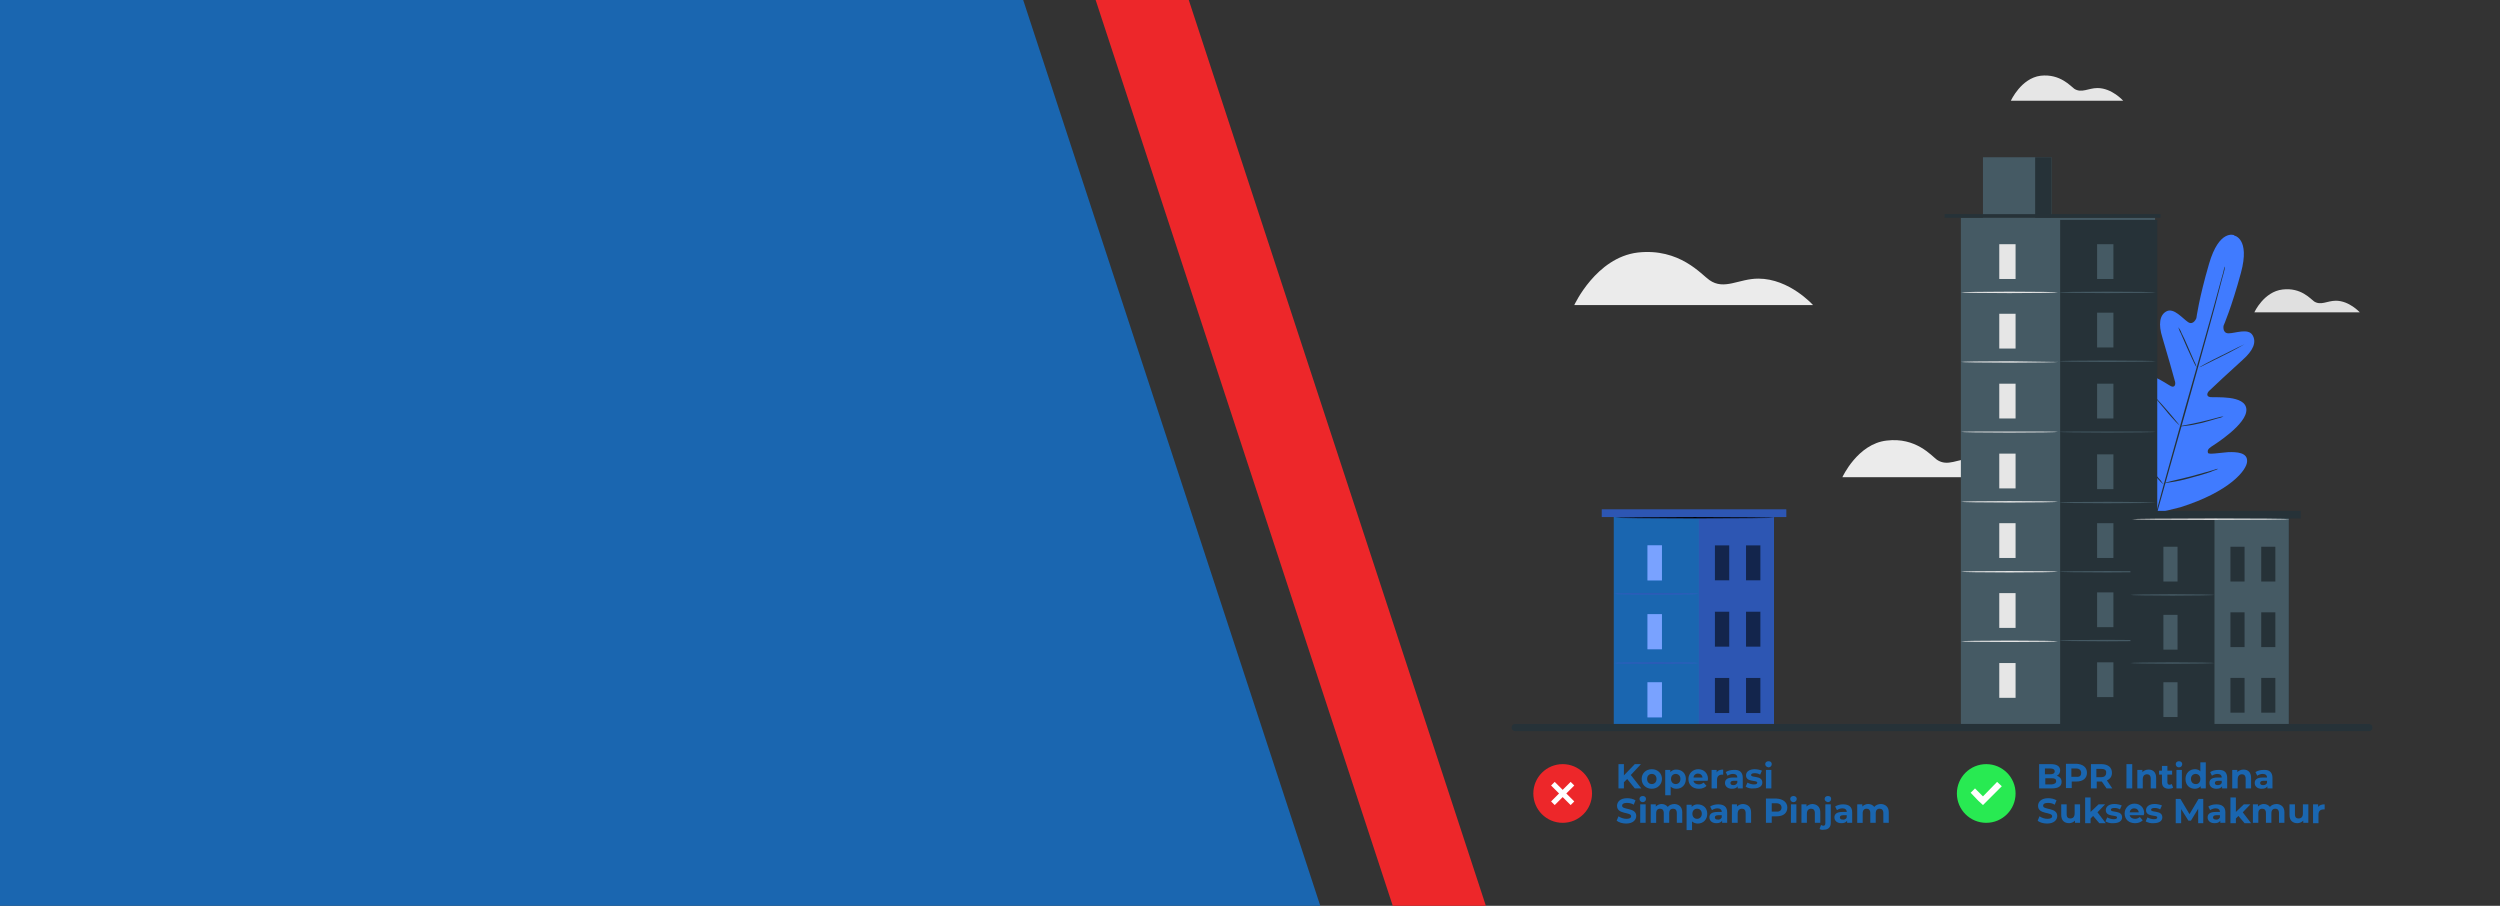 <?xml version="1.0" encoding="utf-8"?>
<!-- Generator: Adobe Illustrator 23.0.5, SVG Export Plug-In . SVG Version: 6.00 Build 0)  -->
<svg version="1.1" id="Layer_1" xmlns="http://www.w3.org/2000/svg" xmlns:xlink="http://www.w3.org/1999/xlink" x="0px" y="0px"
	 viewBox="0 0 690 250" style="enable-background:new 0 0 690 250;" xml:space="preserve">
<rect x="0" y="0" width="690" height="250" fill="#333333" stroke="none"/>
<style type="text/css">
	.st0{fill:#EBEBEB;}
	.st1{fill:#F0F0F0;}
	.st2{fill:#F5F5F5;}
	.st3{fill:#FAFAFA;}
	.st4{fill:#FFC113;}
	.st5{opacity:0.7;}
	.st6{fill:#FFFFFF;}
	.st7{opacity:0.25;}
	.st8{opacity:0.1;}
	.st9{opacity:0.2;}
	.st10{opacity:0.3;}
	.st11{fill:#377F41;}
	.st12{fill:#443021;}
	.st13{fill:#263238;}
	.st14{opacity:0.2;enable-background:new    ;}
	.st15{opacity:0.1;enable-background:new    ;}
	.st16{fill:#E2877B;}
	.st17{fill:#2E353A;}
	.st18{opacity:0.4;enable-background:new    ;}
	.st19{opacity:0.1;fill:#FFFFFF;enable-background:new    ;}
	.st20{opacity:0.8;fill:#FFFFFF;enable-background:new    ;}
	.st21{fill:#DC5753;}
	.st22{fill:#E4897B;}
	.st23{opacity:0.8;}
	.st24{fill:#E6E6E6;}
	.st25{fill:#ED272A;}
	.st26{fill:#1A66B1;}
	.st27{clip-path:url(#SVGID_2_);}
	.st28{clip-path:url(#SVGID_4_);}
	.st29{clip-path:url(#SVGID_6_);}
	.st30{clip-path:url(#SVGID_8_);}
	.st31{fill:#DBDBDB;}
	.st32{fill:#C7C7C7;}
	.st33{fill:#FFEC66;}
	.st34{fill:#F7A9A0;}
	.st35{fill:#37474F;}
	.st36{fill:#455A64;}
	.st37{fill:#FF9ABB;}
	.st38{fill:#E0E0E0;}
	.st39{opacity:0.15;}
	.st40{opacity:0.2;fill:#FFFFFF;enable-background:new    ;}
	.st41{opacity:0.4;fill:#FFFFFF;enable-background:new    ;}
	.st42{fill:none;}
	.st43{opacity:0.3;fill:#FFFFFF;enable-background:new    ;}
	.st44{opacity:0.5;}
	.st45{opacity:0.5;fill:#FFFFFF;enable-background:new    ;}
	.st46{fill-opacity:0;}
	.st47{fill:#FFA8A7;}
	.st48{opacity:0.3;enable-background:new    ;}
	.st49{opacity:0.35;}
	.st50{fill:#F28F8F;}
	.st51{fill:#407BFF;}
	.st52{fill:#1A66B0;}
	.st53{opacity:0.8;enable-background:new    ;}
	.st54{fill:#28EA52;}
	.st55{fill:none;stroke:#263238;stroke-width:2;stroke-linecap:round;stroke-miterlimit:10;}
	.st56{fill:#FFE340;}
	.st57{fill:#E0C027;}
	.st58{opacity:0.5;enable-background:new    ;}
	.st59{opacity:0.6;fill:#FFFFFF;enable-background:new    ;}
	.st60{opacity:0.7;enable-background:new    ;}
	.st61{opacity:0.7;fill:#FFFFFF;enable-background:new    ;}
	.st62{opacity:0.4;fill:#E6E6E6;enable-background:new    ;}
	.st63{fill:#7BC3FF;}
	.st64{fill:#5FB3ED;}
	.st65{fill:#0B5089;}
</style>
<g>
	<g id="freepik--background-complete--inject-8">
		<path class="st0" d="M508.5,131.7h46.1c0,0-4.5-5.1-10.5-5.1c-3.8,0-6.5,2.3-9.5,0.3c-1.5-1.1-5.8-6.3-13.9-5.3
			C512.7,122.5,508.5,131.7,508.5,131.7z"/>
		<path class="st0" d="M434.5,84.2h65.9c0,0-6.5-7.3-15.1-7.3c-5.4,0-9.4,3.3-13.5,0.4c-2.2-1.5-8.2-8.9-19.8-7.6
			C440.5,71.1,434.5,84.2,434.5,84.2z"/>
		<path class="st38" d="M622.2,86.2h29.1c0,0-2.9-3.2-6.6-3.2c-2.4,0-4.1,1.4-6,0.2c-1-0.7-3.6-3.9-8.7-3.3
			C624.8,80.5,622.2,86.2,622.2,86.2z"/>
		<path class="st24" d="M555,27.8h31c0,0-3.1-3.5-7.1-3.5c-2.5,0-4.4,1.5-6.4,0.2c-1-0.7-3.9-4.2-9.3-3.6
			C557.8,21.6,555,27.8,555,27.8z"/>
	</g>
	<g id="freepik--Plant--inject-8">
		<path class="st51" d="M616.6,64.9c0,0-4.1-1.7-6.9,7.9c-2.8,9.6-3.5,15-3.5,15s-0.8,2.1-2.3,1.1s-3.9-4-5.9-3
			c-2,1-2.3,3.7-1.2,7.2c1.1,3.6,3.3,11.4,3.5,12.2c0.2,0.7,0,1.8-1.1,1.3s-8-5.7-10.3-2.3c-2.3,3.4,2.5,12.8,3,13.9
			c0.5,1,0.4,1.5-0.1,1.9s-2.6-1.6-4.7-3c-2-1.4-4.6-2.7-5.8-0.6c-1.2,2.1-0.2,9.6,9.3,20.4l4.7,4.7l6.5-1.6
			c13.6-4.3,18.4-10.3,18.4-12.7c0.1-2.4-2.8-2.6-5.3-2.5c-2.5,0.2-5.3,0.7-5.5,0.2c-0.2-0.6,0-1.1,0.9-1.7s9.9-6.2,9.7-10.3
			c-0.2-4.1-8.8-3.2-10-3.4c-1.2-0.2-0.8-1.2-0.3-1.7c0.5-0.5,6.5-6.1,9.3-8.6s3.9-4.8,2.7-6.8c-1.2-2-4.8-0.5-6.6-0.5
			c-1.8,0-1.4-2.1-1.4-2.1s2.2-5,4.8-14.6s-1.9-10.3-1.9-10.3"/>
		<path class="st13" d="M614.1,73.5c0,0.1,0,0.1,0,0.2l-0.1,0.6c-0.1,0.5-0.3,1.3-0.6,2.3c-0.5,2-1.3,4.9-2.2,8.4
			c-1.9,7.1-4.7,16.9-7.7,27.7c-3.1,10.8-5.8,20.5-7.8,27.6l-2.3,8.4c-0.3,1-0.5,1.7-0.6,2.3c-0.1,0.2-0.1,0.4-0.2,0.6
			c0,0.1,0,0.1-0.1,0.2c0-0.1,0-0.1,0-0.2l0.1-0.6c0.1-0.5,0.3-1.3,0.6-2.3c0.5-2,1.3-4.9,2.2-8.4c1.9-7.1,4.7-16.9,7.7-27.7
			c3.1-10.8,5.8-20.5,7.8-27.6l2.3-8.4c0.3-1,0.5-1.7,0.6-2.3c0.1-0.2,0.1-0.4,0.2-0.6C614.1,73.6,614.1,73.6,614.1,73.5z"/>
		<path class="st13" d="M601.2,90.3c0.4,0.5,0.7,1,0.9,1.6c0.5,1,1.2,2.4,1.8,3.9l1.7,3.9c0.3,0.5,0.5,1.1,0.7,1.7
			c-0.4-0.5-0.6-1-0.9-1.6c-0.5-1-1.1-2.4-1.8-3.9l-1.7-3.9C601.6,91.5,601.4,90.9,601.2,90.3z"/>
		<path class="st13" d="M607,101.4c0-0.1,2.7-1.6,6.2-3.3c3.5-1.8,6.3-3.1,6.3-3.1s-2.7,1.6-6.2,3.3S607,101.5,607,101.4z"/>
		<path class="st13" d="M601.5,117.7c0.6-0.2,1.2-0.3,1.8-0.4c1.1-0.2,2.6-0.5,4.3-0.9c1.7-0.4,3.2-0.8,4.3-1.1
			c0.6-0.2,1.2-0.3,1.8-0.4c-0.5,0.3-1.1,0.5-1.7,0.6c-1.1,0.3-2.6,0.8-4.2,1.2c-1.7,0.4-3.2,0.7-4.3,0.8
			C602.7,117.6,602.1,117.7,601.5,117.7z"/>
		<path class="st13" d="M594.1,108.9c0.4,0.4,0.8,0.8,1.2,1.2c0.7,0.8,1.7,1.8,2.7,3c1,1.2,2,2.3,2.6,3.1c0.4,0.4,0.7,0.9,1,1.3
			c-0.4-0.4-0.8-0.8-1.2-1.2c-0.7-0.8-1.7-1.8-2.7-3.1c-1-1.2-2-2.3-2.6-3.1C594.7,109.8,594.4,109.4,594.1,108.9z"/>
		<path class="st13" d="M587.4,122.7c0.5,0.5,1,1,1.5,1.5c0.9,1,2.1,2.4,3.5,3.9c1.3,1.5,2.6,2.9,3.4,3.9c0.5,0.5,0.9,1.1,1.3,1.7
			c-0.5-0.5-1.1-1-1.5-1.5c-0.9-1-2.1-2.4-3.5-3.9c-1.3-1.5-2.6-2.9-3.4-3.9C588.3,123.9,587.8,123.3,587.4,122.7z"/>
		<path class="st13" d="M597,133.4c0.7-0.2,1.5-0.4,2.2-0.6c1.4-0.3,3.3-0.8,5.4-1.3c2.1-0.6,4-1.1,5.4-1.5l1.6-0.5
			c0.2-0.1,0.4-0.1,0.6-0.1c-0.2,0.1-0.4,0.2-0.6,0.3c-0.4,0.1-0.9,0.3-1.6,0.6c-1.4,0.5-3.2,1-5.4,1.6c-2.1,0.6-4,1-5.5,1.2
			c-0.7,0.1-1.3,0.2-1.7,0.3C597.4,133.4,597.2,133.4,597,133.4z"/>
	</g>
	<g id="freepik--Building--inject-8">
		<path class="st13" d="M457.6,200.5c1-0.2,2.1-0.2,3.1,0C459.6,200.7,458.6,200.7,457.6,200.5z"/>
		<path class="st13" d="M451.4,200.5c0.5-0.2,1-0.2,1.5-0.2c0.5-0.1,1,0,1.5,0.2C453.5,200.7,452.4,200.7,451.4,200.5z"/>
		<path class="st13" d="M445.3,200.5c0.5-0.2,1-0.2,1.5-0.2c0.5-0.1,1,0,1.5,0.2c-0.5,0.2-1,0.2-1.5,0.2
			C446.3,200.7,445.8,200.7,445.3,200.5z"/>
		<path class="st13" d="M460.6,144.4c-0.2-1-0.2-2.1,0-3.1C460.9,142.4,460.9,143.4,460.6,144.4z"/>
		<path class="st13" d="M460.6,150.6c-0.2-1-0.2-2.1,0-3.1C460.9,148.5,460.9,149.6,460.6,150.6z"/>
		<path class="st13" d="M460.6,156.7c-0.2-1-0.2-2.1,0-3.1C460.9,154.7,460.9,155.7,460.6,156.7z"/>
		<path class="st13" d="M460.6,162.9c-0.2-1-0.2-2.1,0-3.1C460.9,160.8,460.9,161.8,460.6,162.9z"/>
		<path class="st13" d="M460.6,169c-0.2-1-0.2-2.1,0-3.1C460.9,166.9,460.9,168,460.6,169z"/>
		<path class="st13" d="M460.6,175.2c-0.2-1-0.2-2.1,0-3.1C460.9,173.1,460.9,174.1,460.6,175.2z"/>
		<path class="st13" d="M460.6,181.3c-0.2-1-0.2-2.1,0-3.1C460.9,179.2,460.9,180.3,460.6,181.3z"/>
		<path class="st13" d="M460.6,187.4c-0.2-1-0.2-2.1,0-3.1C460.9,185.4,460.9,186.4,460.6,187.4z"/>
		<path class="st13" d="M460.6,193.6c-0.2-1-0.2-2.1,0-3.1C460.9,191.5,460.9,192.6,460.6,193.6z"/>
		<path class="st13" d="M460.6,199.7c-0.2-1-0.2-2.1,0-3.1C460.9,197.7,460.9,198.7,460.6,199.7z"/>
		<path class="st13" d="M575.6,63.4c-0.2-1-0.2-2.1,0-3.1C575.8,61.4,575.8,62.4,575.6,63.4z"/>
		<path class="st13" d="M575.6,69.6c-0.2-1-0.2-2.1,0-3.1C575.8,67.5,575.8,68.6,575.6,69.6z"/>
		<path class="st13" d="M575.6,75.7c-0.2-1-0.2-2.1,0-3.1C575.8,73.6,575.8,74.7,575.6,75.7z"/>
		<path class="st13" d="M575.6,81.9c-0.2-1-0.2-2.1,0-3.1C575.8,79.8,575.8,80.8,575.6,81.9z"/>
		<path class="st13" d="M575.6,88c-0.2-1-0.2-2.1,0-3.1C575.8,85.9,575.8,87,575.6,88z"/>
		<path class="st13" d="M575.6,94.1c-0.2-1-0.2-2.1,0-3.1C575.8,92.1,575.8,93.1,575.6,94.1z"/>
		<path class="st13" d="M575.6,100.3c-0.2-1-0.2-2.1,0-3.1C575.8,98.2,575.8,99.3,575.6,100.3z"/>
		<path class="st13" d="M575.6,106.4c-0.2-1-0.2-2.1,0-3.1C575.8,104.4,575.8,105.4,575.6,106.4z"/>
		<path class="st13" d="M575.6,112.6c-0.2-1-0.2-2.1,0-3.1C575.8,110.5,575.8,111.6,575.6,112.6z"/>
		<path class="st13" d="M575.6,118.7c-0.2-1-0.2-2.1,0-3.1C575.8,116.7,575.8,117.7,575.6,118.7z"/>
		<path class="st13" d="M575.6,124.9c-0.2-1-0.2-2.1,0-3.1C575.8,122.8,575.8,123.9,575.6,124.9z"/>
		<path class="st13" d="M575.6,131c-0.2-1-0.2-2.1,0-3.1C575.8,129,575.8,130,575.6,131z"/>
		<path class="st13" d="M575.6,137.2c-0.2-1-0.2-2.1,0-3.1C575.8,135.1,575.8,136.2,575.6,137.2z"/>
		<path class="st13" d="M575.6,143.3c-0.2-1-0.2-2.1,0-3.1C575.8,141.3,575.8,142.3,575.6,143.3z"/>
		<path class="st13" d="M575.6,149.5c-0.2-1-0.2-2.1,0-3.1C575.8,147.4,575.8,148.4,575.6,149.5z"/>
		<path class="st13" d="M575.6,155.6c-0.2-1-0.2-2.1,0-3.1C575.8,153.5,575.8,154.6,575.6,155.6z"/>
		<path class="st13" d="M575.6,161.8c-0.2-1-0.2-2.1,0-3.1C575.8,159.7,575.8,160.7,575.6,161.8z"/>
		<path class="st13" d="M575.6,167.9c-0.2-1-0.2-2.1,0-3.1C575.8,165.8,575.8,166.9,575.6,167.9z"/>
		<path class="st13" d="M575.6,174c-0.2-1-0.2-2.1,0-3.1C575.8,172,575.8,173,575.6,174z"/>
		<path class="st13" d="M575.6,180.2c-0.2-1-0.2-2.1,0-3.1C575.8,178.1,575.8,179.2,575.6,180.2z"/>
		<path class="st13" d="M575.6,186.3c-0.2-1-0.2-2.1,0-3.1C575.8,184.3,575.8,185.3,575.6,186.3z"/>
		<path class="st13" d="M575.6,192.5c-0.2-1-0.2-2.1,0-3.1C575.8,190.4,575.8,191.5,575.6,192.5z"/>
		<path class="st13" d="M575.6,198.6c-0.2-1-0.2-2.1,0-3.1C575.8,196.6,575.8,197.6,575.6,198.6z"/>
		<path class="st13" d="M570.5,199.7c1-0.2,2.1-0.2,3.1,0C572.6,199.9,571.5,199.9,570.5,199.7z"/>
		<path class="st13" d="M564.4,199.7c1-0.2,2.1-0.2,3.1,0C566.4,199.9,565.4,199.9,564.4,199.7z"/>
		<path class="st13" d="M561.9,196c0.2,1,0.2,2.1,0,3.1C561.7,198.1,561.7,197,561.9,196z"/>
		<path class="st13" d="M561.9,189.9c0.2,1,0.2,2.1,0,3.1C561.7,191.9,561.7,190.9,561.9,189.9z"/>
		<path class="st13" d="M561.9,183.7c0.2,1,0.2,2.1,0,3.1C561.7,185.8,561.7,184.7,561.9,183.7z"/>
		<path class="st13" d="M561.9,177.6c0.2,1,0.2,2.1,0,3.1C561.7,179.6,561.7,178.6,561.9,177.6z"/>
		<path class="st13" d="M561.9,171.4c0.2,1,0.2,2.1,0,3.1C561.7,173.5,561.7,172.4,561.9,171.4z"/>
		<path class="st13" d="M561.9,165.3c0.2,1,0.2,2.1,0,3.1C561.7,167.3,561.7,166.3,561.9,165.3z"/>
		<path class="st13" d="M561.9,159.1c0.2,1,0.2,2.1,0,3.1C561.7,161.2,561.7,160.1,561.9,159.1z"/>
		<path class="st13" d="M561.9,153c0.2,1,0.2,2.1,0,3.1C561.7,155,561.7,154,561.9,153z"/>
		<path class="st13" d="M561.9,146.8c0.2,1,0.2,2.1,0,3.1C561.7,148.9,561.7,147.9,561.9,146.8z"/>
		<path class="st13" d="M561.9,140.7c0.2,1,0.2,2.1,0,3.1C561.7,142.8,561.7,141.7,561.9,140.7z"/>
		<path class="st13" d="M561.9,134.5c0.2,1,0.2,2.1,0,3.1C561.7,136.6,561.7,135.6,561.9,134.5z"/>
		<path class="st13" d="M561.9,128.4c0.2,1,0.2,2.1,0,3.1C561.7,130.5,561.7,129.4,561.9,128.4z"/>
		<path class="st13" d="M561.9,122.3c0.2,1,0.2,2.1,0,3.1C561.7,124.3,561.7,123.3,561.9,122.3z"/>
		<path class="st13" d="M561.9,116.1c0.2,1,0.2,2.1,0,3.1C561.7,118.2,561.7,117.1,561.9,116.1z"/>
		<path class="st13" d="M561.9,110c0.2,1,0.2,2.1,0,3.1C561.7,112,561.7,111,561.9,110z"/>
		<path class="st13" d="M561.9,103.8c0.2,1,0.2,2.1,0,3.1C561.7,105.9,561.7,104.8,561.9,103.8z"/>
		<path class="st13" d="M561.9,97.7c0.2,1,0.2,2.1,0,3.1C561.7,99.7,561.7,98.7,561.9,97.7z"/>
		<path class="st13" d="M561.9,91.5c0.2,1,0.2,2.1,0,3.1C561.7,93.6,561.7,92.5,561.9,91.5z"/>
		<path class="st13" d="M561.9,85.4c0.2,1,0.2,2.1,0,3.1C561.7,87.4,561.7,86.4,561.9,85.4z"/>
		<path class="st13" d="M561.9,79.2c0.2,1,0.2,2.1,0,3.1C561.7,81.3,561.7,80.2,561.9,79.2z"/>
		<path class="st13" d="M561.9,73.1c0.2,1,0.2,2.1,0,3.1C561.7,75.1,561.7,74.1,561.9,73.1z"/>
		<path class="st13" d="M561.9,66.9c0.2,1,0.2,2.1,0,3.1C561.7,69,561.7,68,561.9,66.9z"/>
		<path class="st13" d="M561.9,60.8c0.2,1,0.2,2.1,0,3.1C561.7,62.9,561.7,61.8,561.9,60.8z"/>
		<path class="st13" d="M561.9,54.6c0.2,1,0.2,2.1,0,3.1C561.7,56.7,561.7,55.7,561.9,54.6z"/>
		<path class="st13" d="M561.9,48.5c0.2,1,0.2,2.1,0,3.1C561.7,50.6,561.7,49.5,561.9,48.5z"/>
		<path class="st13" d="M561.9,48.8c-0.2-1-0.2-2.1,0-3.1C562.1,46.8,562.1,47.8,561.9,48.8z"/>
		<path class="st13" d="M561.9,54.9c-0.2-1-0.2-2.1,0-3.1C562.1,52.9,562.1,53.9,561.9,54.9z"/>
		<path class="st13" d="M561.9,61c-0.2-1-0.2-2.1,0-3.1C562.1,59,562.1,60,561.9,61z"/>
		<path class="st13" d="M561.9,67.1c-0.2-1-0.2-2.1,0-3.1C562.1,65.1,562.1,66.1,561.9,67.1z"/>
		<path class="st13" d="M561.9,73.2c-0.2-1-0.2-2.1,0-3.1C562.1,71.2,562.1,72.2,561.9,73.2z"/>
		<path class="st13" d="M561.9,79.3c-0.2-1-0.2-2.1,0-3.1C562.1,77.3,562.1,78.3,561.9,79.3z"/>
		<path class="st13" d="M561.9,85.4c-0.2-1-0.2-2.1,0-3.1C562.1,83.4,562.1,84.4,561.9,85.4z"/>
		<path class="st13" d="M561.9,91.5c-0.2-1-0.2-2.1,0-3.1C562.1,89.5,562.1,90.5,561.9,91.5z"/>
		<path class="st13" d="M561.9,97.6c-0.2-1-0.2-2,0-3C562.1,95.6,562.1,96.6,561.9,97.6z"/>
		<path class="st13" d="M561.9,103.7c-0.2-1-0.2-2.1,0-3.1C562.1,101.6,562.1,102.7,561.9,103.7z"/>
		<path class="st13" d="M561.9,109.8c-0.2-1-0.2-2.1,0-3.1C562.1,107.7,562.1,108.8,561.9,109.8z"/>
		<path class="st13" d="M561.9,115.9c-0.2-1-0.2-2.1,0-3.1C562.1,113.8,562.1,114.9,561.9,115.9z"/>
		<path class="st13" d="M561.9,122c-0.2-1-0.2-2.1,0-3.1C562.1,119.9,562.1,121,561.9,122z"/>
		<path class="st13" d="M561.9,128.1c-0.2-1-0.2-2.1,0-3.1C562.1,126,562.1,127.1,561.9,128.1z"/>
		<path class="st13" d="M561.9,134.2c-0.2-1-0.2-2.1,0-3.1C562.1,132.1,562.1,133.2,561.9,134.2z"/>
		<path class="st13" d="M561.9,140.3c-0.2-1-0.2-2.1,0-3.1C562.1,138.2,562.1,139.3,561.9,140.3z"/>
		<path class="st13" d="M561.9,146.4c-0.2-1-0.2-2.1,0-3.1C562.1,144.3,562.1,145.4,561.9,146.4z"/>
		<path class="st13" d="M561.9,152.5c-0.2-1-0.2-2,0-3C562.1,150.4,562.1,151.5,561.9,152.5z"/>
		<path class="st13" d="M561.9,158.6c-0.2-1-0.2-2.1,0-3.1C562.1,156.5,562.1,157.5,561.9,158.6z"/>
		<path class="st13" d="M561.9,164.7c-0.2-1-0.2-2.1,0-3.1C562.1,162.6,562.1,163.6,561.9,164.7z"/>
		<path class="st13" d="M561.9,170.8c-0.2-1-0.2-2.1,0-3.1C562.1,168.7,562.1,169.7,561.9,170.8z"/>
		<path class="st13" d="M561.9,176.8c-0.2-1-0.2-2.1,0-3.1C562.1,174.8,562.1,175.8,561.9,176.8z"/>
		<path class="st13" d="M561.9,182.9c-0.2-1-0.2-2.1,0-3.1C562.1,180.9,562.1,181.9,561.9,182.9z"/>
		<path class="st13" d="M561.9,189c-0.2-1-0.2-2.1,0-3.1C562.1,187,562.1,188,561.9,189z"/>
		<path class="st13" d="M561.9,195.1c-0.2-1-0.2-2.1,0-3.1C562.1,193.1,562.1,194.1,561.9,195.1z"/>
		<path class="st13" d="M560.4,199.7c0.5-0.1,1-0.2,1.5-0.1l-0.2,0.2l0,0v-0.6c0-0.2,0-0.4,0-0.5c0-0.3,0.1-0.4,0.1-0.4
			s0.1,0.2,0.1,0.4c0,0.1,0,0.3,0,0.5s0,0.2,0,0.3v0.3l0,0l-0.2,0.2C561.4,199.9,560.9,199.9,560.4,199.7z"/>
		<path class="st13" d="M554.3,199.7c1-0.2,2.1-0.2,3.1,0C556.3,199.9,555.3,199.9,554.3,199.7z"/>
		<path class="st13" d="M548.2,199.7c1-0.2,2.1-0.2,3.1,0C550.2,199.9,549.2,199.9,548.2,199.7z"/>
		<path class="st13" d="M542,199.7c1-0.2,2.1-0.2,3.1,0C544.1,199.9,543,199.9,542,199.7z"/>
		<rect x="550.6" y="45.3" class="st51" width="4.5" height="9.6"/>
		<rect x="550.6" y="63.9" class="st51" width="4.5" height="9.6"/>
		<rect x="550.6" y="82.5" class="st51" width="4.5" height="9.6"/>
		<rect x="550.6" y="101.1" class="st51" width="4.5" height="9.6"/>
		<rect x="550.6" y="119.7" class="st51" width="4.5" height="9.6"/>
		<rect x="550.6" y="138.3" class="st51" width="4.5" height="9.6"/>
		<rect x="550.6" y="156.9" class="st51" width="4.5" height="9.6"/>
		<rect x="550.6" y="175.4" class="st51" width="4.5" height="9.6"/>
		<rect x="566.9" y="75" class="st13" width="4.5" height="9.6"/>
		<rect x="566.9" y="95.6" class="st13" width="4.5" height="9.6"/>
		<rect x="566.9" y="116.2" class="st13" width="4.5" height="9.6"/>
		<rect x="566.9" y="136.8" class="st13" width="4.5" height="9.6"/>
		<rect x="566.9" y="157.4" class="st13" width="4.5" height="9.6"/>
		<rect x="566.9" y="177.9" class="st13" width="4.5" height="9.6"/>
		<rect x="470.8" y="145.5" class="st13" width="4.5" height="9.6"/>
		<rect x="482.9" y="145.5" class="st13" width="4.5" height="9.6"/>
		<rect x="470.8" y="163.7" class="st13" width="4.5" height="9.6"/>
		<rect x="482.9" y="163.7" class="st13" width="4.5" height="9.6"/>
		<rect x="470.8" y="181.9" class="st13" width="4.5" height="9.6"/>
		<rect x="482.9" y="181.9" class="st13" width="4.5" height="9.6"/>
		<rect x="445.4" y="142.6" class="st52" width="44.2" height="58.3"/>
		<rect x="468.9" y="142.6" class="st51" width="20.7" height="58.3"/>
		<rect x="468.9" y="142.6" class="st48" width="20.7" height="58.3"/>
		<rect x="454.7" y="150.5" class="st51" width="4" height="9.7"/>
		<rect x="454.7" y="188.3" class="st51" width="4" height="9.7"/>
		<path class="st51" d="M468.9,163.9c0,0.1-5.3,0.2-11.7,0.2s-11.7-0.1-11.7-0.2c0-0.1,5.3-0.2,11.7-0.2S468.9,163.8,468.9,163.9z"
			/>
		<rect x="454.7" y="169.5" class="st51" width="4" height="9.7"/>
		<path class="st51" d="M468.9,183c0,0.1-5.3,0.2-11.7,0.2s-11.7-0.1-11.7-0.2c0-0.1,5.3-0.2,11.7-0.2S468.9,182.9,468.9,183z"/>
		<g class="st10">
			<rect x="454.7" y="150.5" class="st6" width="4" height="9.7"/>
			<rect x="454.7" y="188.3" class="st6" width="4" height="9.7"/>
			<path d="M468.9,163.9c0,0.1-5.3,0.2-11.7,0.2s-11.7-0.1-11.7-0.2c0-0.1,5.3-0.2,11.7-0.2S468.9,163.8,468.9,163.9z"/>
			<rect x="454.7" y="169.5" class="st6" width="4" height="9.7"/>
			<path d="M468.9,183c0,0.1-5.3,0.2-11.7,0.2s-11.7-0.1-11.7-0.2c0-0.1,5.3-0.2,11.7-0.2S468.9,182.9,468.9,183z"/>
		</g>
		<rect x="473.3" y="150.5" class="st51" width="4" height="9.7"/>
		<rect x="481.9" y="150.5" class="st51" width="4" height="9.7"/>
		<rect x="473.3" y="168.8" class="st51" width="4" height="9.7"/>
		<rect x="481.9" y="168.8" class="st51" width="4" height="9.7"/>
		<rect x="473.3" y="187.1" class="st51" width="4" height="9.7"/>
		<rect x="481.9" y="187.1" class="st51" width="4" height="9.7"/>
		<g class="st5">
			<rect x="473.3" y="150.5" width="4" height="9.7"/>
			<rect x="481.9" y="150.5" width="4" height="9.7"/>
			<rect x="473.3" y="168.8" width="4" height="9.7"/>
			<rect x="481.9" y="168.8" width="4" height="9.7"/>
			<rect x="473.3" y="187.1" width="4" height="9.7"/>
			<rect x="481.9" y="187.1" width="4" height="9.7"/>
		</g>
		<rect x="442.1" y="140.6" class="st51" width="50.9" height="2.1"/>
		<rect x="442.1" y="140.6" class="st48" width="50.9" height="2.1"/>
		<path class="st51" d="M489.9,142.9c0,0.1-9.9,0.2-22.1,0.2c-12.2,0-22.1-0.1-22.1-0.2c0-0.1,9.9-0.2,22.1-0.2
			C480,142.7,489.9,142.8,489.9,142.9z"/>
		<path d="M489.9,142.9c0,0.1-9.9,0.2-22.1,0.2c-12.2,0-22.1-0.1-22.1-0.2c0-0.1,9.9-0.2,22.1-0.2
			C480,142.7,489.9,142.8,489.9,142.9z"/>
		<rect x="547" y="116.1" class="st51" width="13.1" height="84.4"/>
		<rect x="547" y="116.1" class="st53" width="13.1" height="84.4"/>
		<rect x="551.6" y="127.3" class="st13" width="4.5" height="9.6"/>
		<rect x="551.6" y="145.5" class="st13" width="4.5" height="9.6"/>
		<rect x="551.6" y="163.6" class="st13" width="4.5" height="9.6"/>
		<rect x="551.6" y="181.8" class="st13" width="4.5" height="9.6"/>
		<rect x="541.2" y="60.1" class="st36" width="53.6" height="140.2"/>
		<rect x="568.6" y="60.7" class="st13" width="26.8" height="140.2"/>
		<rect x="547.3" y="43.4" class="st36" width="18.9" height="16.7"/>
		<rect x="561.7" y="43.4" class="st13" width="4.5" height="16.7"/>
		<rect x="578.8" y="67.4" class="st36" width="4.5" height="9.6"/>
		<path class="st36" d="M595,80.7c0,0.1-6,0.2-13.4,0.2s-13.4-0.1-13.4-0.2c0-0.1,6-0.2,13.4-0.2S595,80.6,595,80.7z"/>
		<rect x="578.8" y="86.3" class="st36" width="4.5" height="9.6"/>
		<path class="st36" d="M595,99.7c0,0.1-6,0.2-13.4,0.2s-13.4-0.1-13.4-0.2s6-0.2,13.4-0.2S595,99.6,595,99.7z"/>
		<rect x="578.8" y="105.9" class="st36" width="4.5" height="9.6"/>
		<path class="st36" d="M595,119.2c0,0.1-6,0.2-13.4,0.2s-13.4-0.1-13.4-0.2s6-0.1,13.4-0.1S595,119.1,595,119.2z"/>
		<rect x="578.8" y="125.4" class="st36" width="4.5" height="9.6"/>
		<path class="st36" d="M595,138.7c0,0.1-6,0.2-13.4,0.2s-13.4-0.1-13.4-0.2c0-0.1,6-0.2,13.4-0.2S595,138.7,595,138.7z"/>
		<rect x="578.8" y="144.4" class="st36" width="4.5" height="9.6"/>
		<path class="st36" d="M595,157.8c0,0.1-6,0.2-13.4,0.2s-13.4-0.1-13.4-0.2s6-0.2,13.4-0.2S595,157.7,595,157.8z"/>
		<rect x="578.8" y="163.5" class="st36" width="4.5" height="9.6"/>
		<rect x="578.8" y="182.8" class="st36" width="4.5" height="9.6"/>
		<path class="st36" d="M595,176.8c0,0.1-6,0.2-13.4,0.2s-13.4-0.1-13.4-0.2c0-0.1,6-0.2,13.4-0.2S595,176.7,595,176.8z"/>
		<rect x="536.7" y="59.1" class="st13" width="59.6" height="1"/>
		<rect x="551.8" y="67.4" class="st24" width="4.5" height="9.6"/>
		<path class="st24" d="M568,80.7c0,0.1-6,0.2-13.4,0.2s-13.4-0.1-13.4-0.2c0-0.1,6-0.2,13.4-0.2C562,80.5,568,80.6,568,80.7z"/>
		<rect x="551.8" y="86.6" class="st24" width="4.5" height="9.6"/>
		<path class="st24" d="M568,99.9c0,0.1-6,0.2-13.4,0.2s-13.4-0.1-13.4-0.2s6-0.2,13.4-0.2C562,99.8,568,99.9,568,99.9z"/>
		<rect x="551.8" y="105.9" class="st24" width="4.5" height="9.6"/>
		<path class="st24" d="M568,119.2c0,0.1-6,0.2-13.4,0.2s-13.4-0.1-13.4-0.2s6-0.1,13.4-0.1S568,119.1,568,119.2z"/>
		<rect x="551.8" y="125.2" class="st24" width="4.5" height="9.6"/>
		<path class="st24" d="M568,138.5c0,0.1-6,0.2-13.4,0.2s-13.4-0.1-13.4-0.2s6-0.2,13.4-0.2C562,138.3,568,138.4,568,138.5z"/>
		<rect x="551.8" y="144.4" class="st24" width="4.5" height="9.6"/>
		<path class="st24" d="M568,157.8c0,0.1-6,0.2-13.4,0.2s-13.4-0.1-13.4-0.2s6-0.2,13.4-0.2C562,157.6,568,157.7,568,157.8z"/>
		<rect x="551.8" y="163.7" class="st24" width="4.5" height="9.6"/>
		<path class="st24" d="M568,177c0,0.1-6,0.2-13.4,0.2s-13.4-0.1-13.4-0.2c0-0.1,6-0.2,13.4-0.2S568,176.9,568,177z"/>
		<rect x="551.8" y="183" class="st24" width="4.5" height="9.6"/>
		<rect x="588" y="143" class="st13" width="43.8" height="57.7"/>
		<rect x="611.2" y="143" class="st36" width="20.5" height="57.7"/>
		<rect x="597.1" y="150.9" class="st36" width="3.9" height="9.6"/>
		<rect x="597.1" y="188.3" class="st36" width="3.9" height="9.6"/>
		<path class="st36" d="M611.2,164.2c0,0.1-5.2,0.2-11.6,0.2s-11.6-0.1-11.6-0.2s5.2-0.2,11.6-0.2S611.2,164.1,611.2,164.2z"/>
		<rect x="597.1" y="169.7" class="st36" width="3.9" height="9.6"/>
		<path class="st36" d="M611.2,183c0,0.1-5.2,0.2-11.6,0.2S588,183.1,588,183s5.2-0.2,11.6-0.2S611.2,182.9,611.2,183z"/>
		<rect x="615.6" y="150.9" class="st13" width="3.9" height="9.6"/>
		<rect x="624.1" y="150.9" class="st13" width="3.9" height="9.6"/>
		<rect x="615.6" y="169" class="st13" width="3.9" height="9.6"/>
		<rect x="624.1" y="169" class="st13" width="3.9" height="9.6"/>
		<rect x="615.6" y="187.1" class="st13" width="3.9" height="9.6"/>
		<rect x="624.1" y="187.1" class="st13" width="3.9" height="9.6"/>
		<rect x="584.7" y="141" class="st13" width="50.3" height="2.1"/>
		<path class="st38" d="M632,143.3c0,0.1-9.8,0.2-21.8,0.2c-12.1,0-21.8-0.1-21.8-0.2s9.8-0.2,21.8-0.2
			C622.3,143.1,632,143.2,632,143.3z"/>
		<g>
			<g>
				<path class="st52" d="M449.1,215l-0.9,0.9v1.7h-1.5v-6.7h1.5v3.1l3-3.1h1.7l-2.8,3l2.9,3.7h-1.8L449.1,215z"/>
				<path class="st52" d="M453.1,215c0-1.6,1.2-2.7,2.8-2.7s2.8,1.1,2.8,2.7c0,1.5-1.2,2.7-2.8,2.7S453.1,216.6,453.1,215z
					 M457.2,215c0-0.9-0.6-1.4-1.3-1.4s-1.3,0.5-1.3,1.4c0,0.9,0.6,1.4,1.3,1.4S457.2,215.9,457.2,215z"/>
				<path class="st52" d="M465.3,215c0,1.6-1.1,2.7-2.6,2.7c-0.6,0-1.2-0.2-1.6-0.6v2.4h-1.5v-7h1.4v0.6c0.4-0.4,0.9-0.7,1.6-0.7
					C464.2,212.4,465.3,213.4,465.3,215z M463.8,215c0-0.9-0.6-1.4-1.3-1.4s-1.3,0.5-1.3,1.4c0,0.9,0.6,1.4,1.3,1.4
					S463.8,215.9,463.8,215z"/>
				<path class="st52" d="M471.3,215.5h-3.9c0.1,0.6,0.7,1,1.5,1c0.5,0,0.9-0.2,1.3-0.5l0.8,0.9c-0.5,0.5-1.2,0.8-2.1,0.8
					c-1.8,0-2.9-1.1-2.9-2.7c0-1.5,1.2-2.7,2.7-2.7c1.5,0,2.7,1,2.7,2.7C471.4,215.2,471.3,215.3,471.3,215.5z M467.4,214.6h2.5
					c-0.1-0.7-0.6-1.1-1.3-1.1C468,213.5,467.5,213.9,467.4,214.6z"/>
				<path class="st52" d="M475.6,212.4v1.4c-0.1,0-0.2,0-0.3,0c-0.8,0-1.4,0.4-1.4,1.4v2.4h-1.5v-5.1h1.4v0.7
					C474.1,212.6,474.8,212.4,475.6,212.4z"/>
				<path class="st52" d="M481,214.7v2.9h-1.4V217c-0.3,0.5-0.8,0.7-1.6,0.7c-1.2,0-1.9-0.7-1.9-1.6c0-0.9,0.6-1.5,2.2-1.5h1.2
					c0-0.6-0.4-1-1.2-1c-0.5,0-1.1,0.2-1.5,0.5l-0.5-1c0.6-0.4,1.4-0.6,2.2-0.6C480.1,212.4,481,213.1,481,214.7z M479.5,216v-0.5
					h-1c-0.7,0-0.9,0.3-0.9,0.6c0,0.4,0.3,0.6,0.8,0.6C478.9,216.7,479.3,216.5,479.5,216z"/>
				<path class="st52" d="M481.8,217.1l0.5-1.1c0.5,0.3,1.2,0.5,1.8,0.5c0.7,0,0.9-0.2,0.9-0.5c0-0.8-3.1,0-3.1-2
					c0-1,0.9-1.7,2.4-1.7c0.7,0,1.5,0.2,2,0.4l-0.5,1.1c-0.5-0.3-1-0.4-1.5-0.4c-0.7,0-1,0.2-1,0.5c0,0.9,3.1,0,3.1,2.1
					c0,1-0.9,1.6-2.4,1.6C483.2,217.7,482.3,217.5,481.8,217.1z"/>
				<path class="st52" d="M487.2,210.9c0-0.5,0.4-0.8,0.9-0.8c0.6,0,0.9,0.3,0.9,0.8c0,0.5-0.4,0.9-0.9,0.9
					C487.6,211.7,487.2,211.4,487.2,210.9z M487.4,212.5h1.5v5.1h-1.5V212.5z"/>
				<path class="st52" d="M446.2,226.5l0.5-1.2c0.6,0.4,1.4,0.7,2.2,0.7c0.9,0,1.3-0.3,1.3-0.7c0-1.3-3.9-0.4-3.9-2.9
					c0-1.1,0.9-2.1,2.8-2.1c0.8,0,1.7,0.2,2.3,0.6l-0.5,1.2c-0.6-0.4-1.3-0.5-1.9-0.5c-0.9,0-1.3,0.3-1.3,0.8c0,1.2,3.9,0.4,3.9,2.8
					c0,1.1-0.9,2.1-2.8,2.1C447.8,227.3,446.8,227,446.2,226.5z"/>
				<path class="st52" d="M452.5,220.5c0-0.5,0.4-0.8,0.9-0.8s0.9,0.3,0.9,0.8c0,0.5-0.4,0.9-0.9,0.9S452.5,221,452.5,220.5z
					 M452.7,222h1.5v5.1h-1.5V222z"/>
				<path class="st52" d="M464.3,224.2v2.9h-1.5v-2.7c0-0.8-0.4-1.2-1-1.2c-0.7,0-1.1,0.4-1.1,1.3v2.6h-1.5v-2.7
					c0-0.8-0.4-1.2-1-1.2c-0.7,0-1.1,0.4-1.1,1.3v2.6h-1.5V222h1.4v0.6c0.4-0.4,1-0.7,1.6-0.7c0.7,0,1.3,0.3,1.7,0.8
					c0.4-0.5,1.1-0.8,1.9-0.8C463.4,222,464.3,222.7,464.3,224.2z"/>
				<path class="st52" d="M471.2,224.6c0,1.6-1.1,2.7-2.6,2.7c-0.6,0-1.2-0.2-1.6-0.6v2.4h-1.5v-7h1.4v0.6c0.4-0.4,0.9-0.7,1.6-0.7
					C470.1,222,471.2,223,471.2,224.6z M469.7,224.6c0-0.9-0.6-1.4-1.3-1.4c-0.7,0-1.3,0.5-1.3,1.4c0,0.9,0.6,1.4,1.3,1.4
					C469.1,226,469.7,225.5,469.7,224.6z"/>
				<path class="st52" d="M476.7,224.2v2.9h-1.4v-0.6c-0.3,0.5-0.8,0.7-1.6,0.7c-1.2,0-1.9-0.7-1.9-1.6c0-0.9,0.6-1.5,2.2-1.5h1.2
					c0-0.6-0.4-1-1.2-1c-0.5,0-1.1,0.2-1.5,0.5l-0.5-1c0.6-0.4,1.4-0.6,2.2-0.6C475.8,222,476.7,222.7,476.7,224.2z M475.2,225.6
					V225h-1c-0.7,0-0.9,0.3-0.9,0.6c0,0.4,0.3,0.6,0.8,0.6C474.6,226.3,475,226,475.2,225.6z"/>
				<path class="st52" d="M483.3,224.2v2.9h-1.5v-2.7c0-0.8-0.4-1.2-1-1.2c-0.7,0-1.2,0.4-1.2,1.4v2.5H478V222h1.4v0.6
					c0.4-0.4,1-0.7,1.7-0.7C482.4,222,483.3,222.7,483.3,224.2z"/>
				<path class="st52" d="M493.3,222.9c0,1.5-1.1,2.4-2.9,2.4H489v1.8h-1.6v-6.7h2.9C492.1,220.5,493.3,221.4,493.3,222.9z
					 M491.7,222.9c0-0.7-0.5-1.2-1.4-1.2H489v2.3h1.3C491.2,224.1,491.7,223.6,491.7,222.9z"/>
				<path class="st52" d="M494.1,220.5c0-0.5,0.4-0.8,0.9-0.8s0.9,0.3,0.9,0.8c0,0.5-0.4,0.9-0.9,0.9S494.1,221,494.1,220.5z
					 M494.3,222h1.5v5.1h-1.5V222z"/>
				<path class="st52" d="M502.4,224.2v2.9h-1.5v-2.7c0-0.8-0.4-1.2-1-1.2c-0.7,0-1.2,0.4-1.2,1.4v2.5h-1.5V222h1.4v0.6
					c0.4-0.4,1-0.7,1.7-0.7C501.5,222,502.4,222.7,502.4,224.2z"/>
				<path class="st52" d="M502.2,228.8l0.4-1.1c0.2,0.1,0.4,0.2,0.6,0.2c0.4,0,0.6-0.2,0.6-0.7V222h1.5v5.1c0,1.2-0.7,1.9-1.9,1.9
					C502.9,229.1,502.5,229,502.2,228.8z M503.6,220.5c0-0.5,0.4-0.8,0.9-0.8c0.6,0,0.9,0.3,0.9,0.8c0,0.5-0.4,0.9-0.9,0.9
					C504,221.3,503.6,221,503.6,220.5z"/>
				<path class="st52" d="M511.2,224.2v2.9h-1.4v-0.6c-0.3,0.5-0.8,0.7-1.6,0.7c-1.2,0-1.9-0.7-1.9-1.6c0-0.9,0.6-1.5,2.2-1.5h1.2
					c0-0.6-0.4-1-1.2-1c-0.5,0-1.1,0.2-1.5,0.5l-0.5-1c0.6-0.4,1.4-0.6,2.2-0.6C510.3,222,511.2,222.7,511.2,224.2z M509.7,225.6
					V225h-1c-0.7,0-0.9,0.3-0.9,0.6c0,0.4,0.3,0.6,0.8,0.6C509.1,226.3,509.6,226,509.7,225.6z"/>
				<path class="st52" d="M521.3,224.2v2.9h-1.5v-2.7c0-0.8-0.4-1.2-1-1.2c-0.7,0-1.1,0.4-1.1,1.3v2.6h-1.5v-2.7
					c0-0.8-0.4-1.2-1-1.2c-0.7,0-1.1,0.4-1.1,1.3v2.6h-1.5V222h1.4v0.6c0.4-0.4,1-0.7,1.6-0.7c0.7,0,1.3,0.3,1.7,0.8
					c0.4-0.5,1.1-0.8,1.9-0.8C520.4,222,521.3,222.7,521.3,224.2z"/>
			</g>
			<circle class="st25" cx="431.3" cy="219" r="8.1"/>
			<polygon class="st6" points="434.5,216.8 433.5,215.8 431.3,218 429.1,215.8 428.1,216.8 430.3,219 428.1,221.2 429.1,222.2 
				431.3,220 433.5,222.2 434.5,221.2 432.3,219 			"/>
		</g>
		<g>
			<g>
				<path class="st52" d="M569,215.8c0,1.2-0.9,1.8-2.7,1.8h-3.5v-6.7h3.3c1.7,0,2.5,0.7,2.5,1.7c0,0.7-0.3,1.2-0.9,1.5
					C568.5,214.4,569,214.9,569,215.8z M564.4,212.1v1.6h1.5c0.8,0,1.2-0.3,1.2-0.8c0-0.5-0.4-0.8-1.2-0.8H564.4z M567.5,215.6
					c0-0.6-0.4-0.8-1.2-0.8h-1.8v1.7h1.8C567,216.4,567.5,216.2,567.5,215.6z"/>
				<path class="st52" d="M576,213.3c0,1.5-1.1,2.4-2.9,2.4h-1.3v1.8h-1.6v-6.7h2.9C574.9,210.9,576,211.8,576,213.3z M574.4,213.3
					c0-0.7-0.5-1.2-1.4-1.2h-1.3v2.3h1.3C574,214.5,574.4,214.1,574.4,213.3z"/>
				<path class="st52" d="M581.4,217.6l-1.3-1.9H580h-1.3v1.9h-1.6v-6.7h2.9c1.8,0,2.9,0.9,2.9,2.4c0,1-0.5,1.7-1.4,2.1l1.5,2.2
					H581.4z M579.9,212.2h-1.3v2.3h1.3c0.9,0,1.4-0.4,1.4-1.2C581.4,212.6,580.9,212.2,579.9,212.2z"/>
				<path class="st52" d="M586.9,210.9h1.6v6.7h-1.6V210.9z"/>
				<path class="st52" d="M595.1,214.7v2.9h-1.5v-2.7c0-0.8-0.4-1.2-1-1.2c-0.7,0-1.2,0.4-1.2,1.4v2.5h-1.5v-5.1h1.4v0.6
					c0.4-0.4,1-0.7,1.7-0.7C594.2,212.4,595.1,213.1,595.1,214.7z"/>
				<path class="st52" d="M599.8,217.4c-0.3,0.2-0.8,0.3-1.2,0.3c-1.2,0-1.9-0.6-1.9-1.8v-2.1h-0.8v-1.1h0.8v-1.3h1.5v1.3h1.3v1.1
					h-1.3v2.1c0,0.4,0.2,0.7,0.6,0.7c0.2,0,0.4-0.1,0.6-0.2L599.8,217.4z"/>
				<path class="st52" d="M600.5,210.9c0-0.5,0.4-0.8,0.9-0.8s0.9,0.3,0.9,0.8c0,0.5-0.4,0.9-0.9,0.9S600.5,211.4,600.5,210.9z
					 M600.7,212.5h1.5v5.1h-1.5V212.5z"/>
				<path class="st52" d="M608.8,210.5v7.1h-1.4V217c-0.4,0.4-0.9,0.7-1.6,0.7c-1.5,0-2.6-1-2.6-2.7c0-1.6,1.1-2.7,2.6-2.7
					c0.6,0,1.2,0.2,1.5,0.6v-2.5H608.8z M607.3,215c0-0.9-0.6-1.4-1.3-1.4c-0.7,0-1.3,0.5-1.3,1.4c0,0.9,0.6,1.4,1.3,1.4
					C606.7,216.5,607.3,215.9,607.3,215z"/>
				<path class="st52" d="M614.7,214.7v2.9h-1.4V217c-0.3,0.5-0.8,0.7-1.6,0.7c-1.2,0-1.9-0.7-1.9-1.6c0-0.9,0.6-1.5,2.2-1.5h1.2
					c0-0.6-0.4-1-1.2-1c-0.5,0-1.1,0.2-1.5,0.5l-0.5-1c0.6-0.4,1.4-0.6,2.2-0.6C613.8,212.4,614.7,213.1,614.7,214.7z M613.2,216
					v-0.5h-1c-0.7,0-0.9,0.3-0.9,0.6c0,0.4,0.3,0.6,0.8,0.6C612.6,216.7,613.1,216.5,613.2,216z"/>
				<path class="st52" d="M621.3,214.7v2.9h-1.5v-2.7c0-0.8-0.4-1.2-1-1.2c-0.7,0-1.2,0.4-1.2,1.4v2.5h-1.5v-5.1h1.4v0.6
					c0.4-0.4,1-0.7,1.7-0.7C620.4,212.4,621.3,213.1,621.3,214.7z"/>
				<path class="st52" d="M627.2,214.7v2.9h-1.4V217c-0.3,0.5-0.8,0.7-1.6,0.7c-1.2,0-1.9-0.7-1.9-1.6c0-0.9,0.6-1.5,2.2-1.5h1.2
					c0-0.6-0.4-1-1.2-1c-0.5,0-1.1,0.2-1.5,0.5l-0.5-1c0.6-0.4,1.4-0.6,2.2-0.6C626.3,212.4,627.2,213.1,627.2,214.7z M625.7,216
					v-0.5h-1c-0.7,0-0.9,0.3-0.9,0.6c0,0.4,0.3,0.6,0.8,0.6C625.1,216.7,625.6,216.5,625.7,216z"/>
				<path class="st52" d="M562.4,226.5l0.5-1.2c0.6,0.4,1.4,0.7,2.2,0.7c0.9,0,1.3-0.3,1.3-0.7c0-1.3-3.9-0.4-3.9-2.9
					c0-1.1,0.9-2.1,2.8-2.1c0.8,0,1.7,0.2,2.3,0.6l-0.5,1.2c-0.6-0.4-1.3-0.5-1.9-0.5c-0.9,0-1.3,0.3-1.3,0.8c0,1.2,3.9,0.4,3.9,2.8
					c0,1.1-0.9,2.1-2.8,2.1C564,227.3,562.9,227,562.4,226.5z"/>
				<path class="st52" d="M574.1,222v5.1h-1.4v-0.6c-0.4,0.4-1,0.7-1.6,0.7c-1.3,0-2.2-0.7-2.2-2.3V222h1.5v2.7c0,0.9,0.4,1.2,1,1.2
					c0.7,0,1.2-0.4,1.2-1.4V222H574.1z"/>
				<path class="st52" d="M577.7,225.2l-0.7,0.7v1.3h-1.5v-7.1h1.5v4l2.2-2.1h1.8l-2.1,2.2l2.3,3h-1.8L577.7,225.2z"/>
				<path class="st52" d="M581.1,226.7l0.5-1.1c0.5,0.3,1.2,0.5,1.8,0.5c0.7,0,0.9-0.2,0.9-0.5c0-0.8-3.1,0-3.1-2
					c0-1,0.9-1.7,2.4-1.7c0.7,0,1.5,0.2,2,0.4l-0.5,1.1c-0.5-0.3-1-0.4-1.5-0.4c-0.7,0-1,0.2-1,0.5c0,0.9,3.1,0,3.1,2.1
					c0,1-0.9,1.6-2.4,1.6C582.5,227.3,581.6,227,581.1,226.7z"/>
				<path class="st52" d="M591.7,225h-3.9c0.1,0.6,0.7,1,1.5,1c0.5,0,0.9-0.2,1.3-0.5l0.8,0.9c-0.5,0.5-1.2,0.8-2.1,0.8
					c-1.8,0-2.9-1.1-2.9-2.7c0-1.5,1.2-2.7,2.7-2.7c1.5,0,2.7,1,2.7,2.7C591.7,224.7,591.7,224.9,591.7,225z M587.8,224.2h2.5
					c-0.1-0.7-0.6-1.1-1.3-1.1C588.4,223.1,587.9,223.5,587.8,224.2z"/>
				<path class="st52" d="M592.2,226.7l0.5-1.1c0.5,0.3,1.2,0.5,1.8,0.5c0.7,0,0.9-0.2,0.9-0.5c0-0.8-3.1,0-3.1-2
					c0-1,0.9-1.7,2.4-1.7c0.7,0,1.5,0.2,2,0.4l-0.5,1.1c-0.5-0.3-1-0.4-1.5-0.4c-0.7,0-1,0.2-1,0.5c0,0.9,3.1,0,3.1,2.1
					c0,1-0.9,1.6-2.4,1.6C593.6,227.3,592.7,227,592.2,226.7z"/>
				<path class="st52" d="M606.7,227.2l0-4l-2,3.3H604l-2-3.2v3.9h-1.5v-6.7h1.3l2.5,4.2l2.5-4.2h1.3l0,6.7H606.7z"/>
				<path class="st52" d="M614.2,224.2v2.9h-1.4v-0.6c-0.3,0.5-0.8,0.7-1.6,0.7c-1.2,0-1.9-0.7-1.9-1.6c0-0.9,0.6-1.5,2.2-1.5h1.2
					c0-0.6-0.4-1-1.2-1c-0.5,0-1.1,0.2-1.5,0.5l-0.5-1c0.6-0.4,1.4-0.6,2.2-0.6C613.3,222,614.2,222.7,614.2,224.2z M612.7,225.6
					V225h-1c-0.7,0-0.9,0.3-0.9,0.6c0,0.4,0.3,0.6,0.8,0.6C612.1,226.3,612.5,226,612.7,225.6z"/>
				<path class="st52" d="M617.8,225.2l-0.7,0.7v1.3h-1.5v-7.1h1.5v4l2.2-2.1h1.8l-2.1,2.2l2.3,3h-1.8L617.8,225.2z"/>
				<path class="st52" d="M630.5,224.2v2.9H629v-2.7c0-0.8-0.4-1.2-1-1.2c-0.7,0-1.1,0.4-1.1,1.3v2.6h-1.5v-2.7c0-0.8-0.4-1.2-1-1.2
					c-0.7,0-1.1,0.4-1.1,1.3v2.6h-1.5V222h1.4v0.6c0.4-0.4,1-0.7,1.6-0.7c0.7,0,1.3,0.3,1.7,0.8c0.4-0.5,1.1-0.8,1.9-0.8
					C629.6,222,630.5,222.7,630.5,224.2z"/>
				<path class="st52" d="M637.1,222v5.1h-1.4v-0.6c-0.4,0.4-1,0.7-1.6,0.7c-1.3,0-2.2-0.7-2.2-2.3V222h1.5v2.7c0,0.9,0.4,1.2,1,1.2
					c0.7,0,1.2-0.4,1.2-1.4V222H637.1z"/>
				<path class="st52" d="M641.6,222v1.4c-0.1,0-0.2,0-0.3,0c-0.8,0-1.4,0.4-1.4,1.4v2.4h-1.5V222h1.4v0.7
					C640.2,222.2,640.8,222,641.6,222z"/>
			</g>
			<circle class="st54" cx="548.2" cy="219" r="8.1"/>
			<polygon class="st6" points="551.2,215.8 547.3,219.8 545.1,217.6 543.9,218.8 546,221 546,221 547.3,222.2 552.5,217 			"/>
		</g>
	</g>
	<g id="freepik--Floor--inject-8_1_">
		<path class="st13" d="M653.8,200.8c0,0.1-52.8,0.2-117.8,0.2s-117.8-0.1-117.8-0.2c0-0.1,52.8-0.2,117.8-0.2
			S653.8,200.7,653.8,200.8z"/>
	</g>
	<line class="st55" x1="418.2" y1="200.8" x2="653.8" y2="200.8"/>
</g>
<polygon class="st52" points="364.4,250 0,250 0,0 282.4,0 "/>
<polygon class="st25" points="410.1,250 328.1,0 302.4,0 384.4,250 "/>
</svg>

